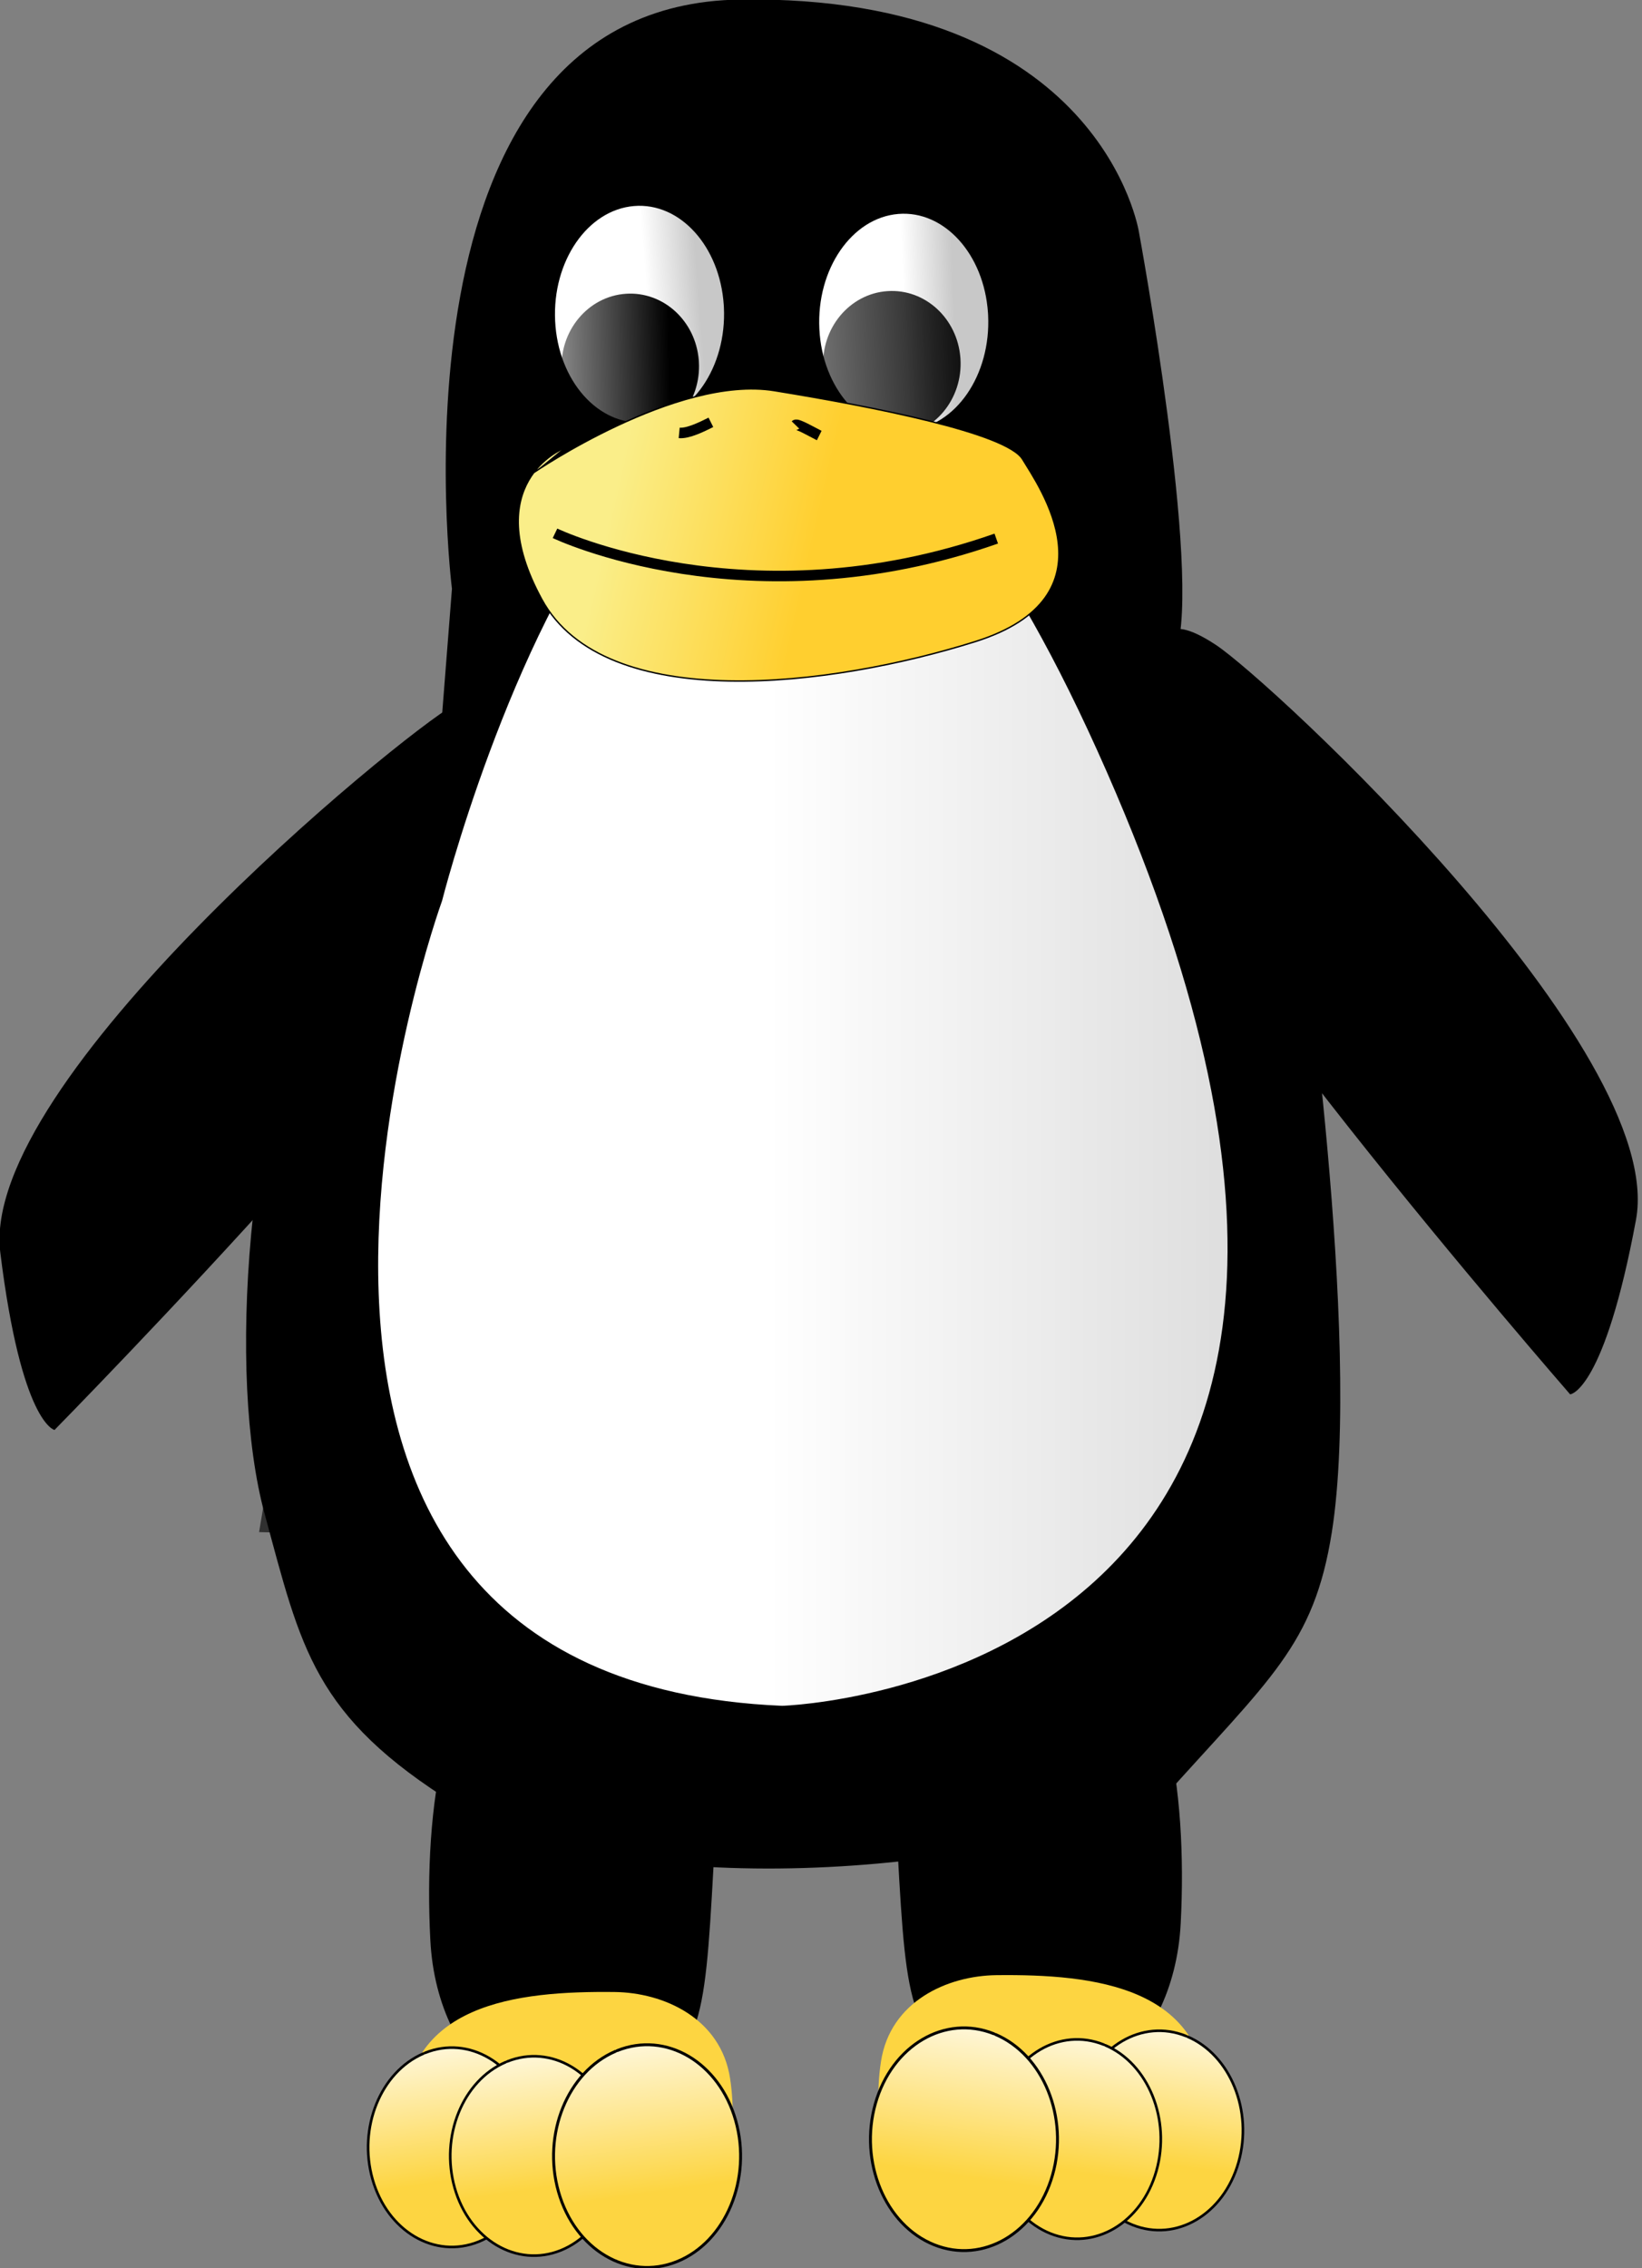 <?xml version="1.0" encoding="UTF-8" standalone="no"?>
<!-- Created with Inkscape (http://www.inkscape.org/) -->

<svg
   xmlns:dc="http://purl.org/dc/elements/1.1/"
   xmlns:cc="http://creativecommons.org/ns#"
   xmlns:rdf="http://www.w3.org/1999/02/22-rdf-syntax-ns#"
   xmlns:svg="http://www.w3.org/2000/svg"
   xmlns="http://www.w3.org/2000/svg"
   xmlns:xlink="http://www.w3.org/1999/xlink"
   xmlns:sodipodi="http://sodipodi.sourceforge.net/DTD/sodipodi-0.dtd"
   xmlns:inkscape="http://www.inkscape.org/namespaces/inkscape"
   width="49.317"
   height="68.116"
   id="svg5184"
   version="1.1"
   inkscape:version="0.47 r22583"
   sodipodi:docname="New document 17">
  <rect width="100%" height="100%" fill="#808080" stroke="none"/>
  <defs
     id="defs5186">
    <inkscape:perspective
       sodipodi:type="inkscape:persp3d"
       inkscape:vp_x="0 : 526.18109 : 1"
       inkscape:vp_y="0 : 1000 : 0"
       inkscape:vp_z="744.09448 : 526.18109 : 1"
       inkscape:persp3d-origin="372.04724 : 350.78739 : 1"
       id="perspective5192" />
    <inkscape:perspective
       id="perspective5080"
       inkscape:persp3d-origin="0.5 : 0.33333333 : 1"
       inkscape:vp_z="1 : 0.5 : 1"
       inkscape:vp_y="0 : 1000 : 0"
       inkscape:vp_x="0 : 0.5 : 1"
       sodipodi:type="inkscape:persp3d" />
    <linearGradient
       inkscape:collect="always"
       xlink:href="#linearGradient12377"
       id="linearGradient8062"
       gradientUnits="userSpaceOnUse"
       gradientTransform="scale(0.898,1.113)"
       x1="388.03"
       y1="182.574"
       x2="403.194"
       y2="181.03" />
    <linearGradient
       id="linearGradient12377">
      <stop
         id="stop12378"
         offset="0"
         style="stop-color:#ffffff;stop-opacity:1;" />
      <stop
         id="stop12379"
         offset="1"
         style="stop-color:#c8c8c8;stop-opacity:1;" />
    </linearGradient>
    <linearGradient
       inkscape:collect="always"
       xlink:href="#linearGradient10491"
       id="linearGradient8064"
       gradientUnits="userSpaceOnUse"
       gradientTransform="scale(0.972,1.028)"
       x1="355.461"
       y1="208.435"
       x2="305.459"
       y2="209.48" />
    <linearGradient
       id="linearGradient10491"
       inkscape:collect="always">
      <stop
         id="stop10492"
         offset="0"
         style="stop-color:#000000;stop-opacity:1;" />
      <stop
         id="stop10493"
         offset="1"
         style="stop-color:#000000;stop-opacity:0;" />
    </linearGradient>
    <linearGradient
       inkscape:collect="always"
       xlink:href="#linearGradient12377"
       id="linearGradient8066"
       gradientUnits="userSpaceOnUse"
       gradientTransform="scale(0.898,1.113)"
       x1="386.073"
       y1="185.662"
       x2="400.748"
       y2="184.89" />
    <linearGradient
       id="linearGradient5093">
      <stop
         id="stop5095"
         offset="0"
         style="stop-color:#ffffff;stop-opacity:1;" />
      <stop
         id="stop5097"
         offset="1"
         style="stop-color:#c8c8c8;stop-opacity:1;" />
    </linearGradient>
    <linearGradient
       inkscape:collect="always"
       xlink:href="#linearGradient11116"
       id="linearGradient8068"
       gradientUnits="userSpaceOnUse"
       gradientTransform="scale(0.972,1.028)"
       x1="371.223"
       y1="211.308"
       x2="274.479"
       y2="216.53" />
    <linearGradient
       id="linearGradient11116"
       inkscape:collect="always">
      <stop
         id="stop11117"
         offset="0"
         style="stop-color:#000000;stop-opacity:1;" />
      <stop
         id="stop11118"
         offset="1"
         style="stop-color:#000000;stop-opacity:0;" />
    </linearGradient>
    <linearGradient
       inkscape:collect="always"
       xlink:href="#linearGradient14252"
       id="linearGradient9395"
       gradientUnits="userSpaceOnUse"
       gradientTransform="matrix(0.55,0,0,0.496,-58.226,-22.851)"
       x1="392.504"
       y1="362.688"
       x2="276.093"
       y2="358.972" />
    <linearGradient
       id="linearGradient14252">
      <stop
         id="stop14253"
         offset="0"
         style="stop-color:#000000;stop-opacity:1;" />
      <stop
         id="stop14254"
         offset="1"
         style="stop-color:#303030;stop-opacity:1;" />
    </linearGradient>
    <linearGradient
       inkscape:collect="always"
       xlink:href="#linearGradient5018"
       id="linearGradient8072"
       gradientUnits="userSpaceOnUse"
       x1="50.652"
       y1="965.258"
       x2="45.155"
       y2="926.845" />
    <linearGradient
       id="linearGradient5018"
       inkscape:collect="always">
      <stop
         id="stop5020"
         offset="0"
         style="stop-color:#fdd541;stop-opacity:1;" />
      <stop
         id="stop5022"
         offset="1"
         style="stop-color:white;stop-opacity:1" />
    </linearGradient>
    <linearGradient
       inkscape:collect="always"
       xlink:href="#linearGradient5018"
       id="linearGradient8074"
       gradientUnits="userSpaceOnUse"
       x1="50.652"
       y1="965.258"
       x2="45.155"
       y2="926.845" />
    <linearGradient
       inkscape:collect="always"
       xlink:href="#linearGradient5018"
       id="linearGradient8076"
       gradientUnits="userSpaceOnUse"
       x1="50.652"
       y1="965.258"
       x2="45.155"
       y2="926.845" />
    <linearGradient
       inkscape:collect="always"
       xlink:href="#linearGradient5018"
       id="linearGradient8078"
       gradientUnits="userSpaceOnUse"
       x1="50.652"
       y1="965.258"
       x2="45.155"
       y2="926.845" />
    <linearGradient
       inkscape:collect="always"
       xlink:href="#linearGradient5018"
       id="linearGradient8080"
       gradientUnits="userSpaceOnUse"
       x1="50.652"
       y1="965.258"
       x2="45.155"
       y2="926.845" />
    <linearGradient
       inkscape:collect="always"
       xlink:href="#linearGradient5018"
       id="linearGradient8082"
       gradientUnits="userSpaceOnUse"
       x1="50.652"
       y1="965.258"
       x2="45.155"
       y2="926.845" />
    <linearGradient
       inkscape:collect="always"
       xlink:href="#linearGradient12377"
       id="linearGradient9378"
       gradientUnits="userSpaceOnUse"
       gradientTransform="matrix(0.421,0,0,0.648,-58.226,-22.851)"
       x1="457.954"
       y1="321.262"
       x2="684.518"
       y2="321.262" />
    <linearGradient
       id="linearGradient5147">
      <stop
         id="stop5149"
         offset="0"
         style="stop-color:#ffffff;stop-opacity:1;" />
      <stop
         id="stop5151"
         offset="1"
         style="stop-color:#c8c8c8;stop-opacity:1;" />
    </linearGradient>
    <linearGradient
       inkscape:collect="always"
       xlink:href="#linearGradient11752"
       id="linearGradient9375"
       gradientUnits="userSpaceOnUse"
       gradientTransform="matrix(0.71,0,0,0.384,-58.226,-22.851)"
       x1="280.174"
       y1="348.704"
       x2="243.95"
       y2="344.281" />
    <linearGradient
       id="linearGradient11752">
      <stop
         id="stop11753"
         offset="0"
         style="stop-color:#ffcf2f;stop-opacity:1;" />
      <stop
         id="stop11754"
         offset="1"
         style="stop-color:#faee89;stop-opacity:1;" />
    </linearGradient>
  </defs>
  <sodipodi:namedview
     id="base"
     pagecolor="#ffffff"
     bordercolor="#666666"
     borderopacity="1.0"
     inkscape:pageopacity="0.0"
     inkscape:pageshadow="2"
     inkscape:zoom="0.35"
     inkscape:cx="-346.05568"
     inkscape:cy="-257.37078"
     inkscape:document-units="px"
     inkscape:current-layer="layer1"
     showgrid="false"
     inkscape:window-width="555"
     inkscape:window-height="483"
     inkscape:window-x="72"
     inkscape:window-y="540"
     inkscape:window-maximized="0" />
  <g
     inkscape:label="Layer 1"
     inkscape:groupmode="layer"
     id="layer1"
     transform="translate(-721.056,-206.876)">
    <g
       id="g12058"
       transform="matrix(0.243,0,0,0.243,711.401,195.847)"
       inkscape:export-filename="/home/tim/src/tuxmath/trunk/data/images/penguins/sitting-down.png"
       inkscape:export-xdpi="89.847542"
       inkscape:export-ydpi="89.847542">
      <path
         d="m 95.594,118.16 c 0,0 -9.144,-72.175 35.597,-72.828 44.742,-0.653 49.314,28.739 49.314,28.739 0,0 7.838,42.456 4.572,51.927 -3.266,9.471 -90.79,8.818 -90.79,8.818 l 1.306,-16.656 z"
         id="path3097"
         style="fill:#000000;fill-opacity:1;fill-rule:evenodd;stroke:none" />
      <path
         d="m 368.706,206.25 c 0.774,15.157 -8.512,28.223 -20.741,29.183 -12.229,0.96 -22.771,-10.55 -23.545,-25.707 -0.774,-15.157 8.512,-28.223 20.741,-29.183 12.035,-0.944 22.475,10.198 23.508,25.089"
         id="path3099"
         sodipodi:cx="346.5625"
         sodipodi:cy="207.98718"
         sodipodi:end="12.480591"
         sodipodi:open="true"
         sodipodi:rx="22.1875"
         sodipodi:ry="27.5"
         sodipodi:start="6.2199579"
         sodipodi:type="arc"
         style="color:#000000;fill:url(#linearGradient8062);fill-opacity:1;fill-rule:nonzero;stroke:none;stroke-width:1;marker:none;visibility:visible;display:block"
         transform="matrix(0.471,0,0,0.487,-44.455,-17.074)" />
      <path
         transform="matrix(0.523,0,0,0.523,-58.226,-22.851)"
         d="m 352.468,215.964 c 0.567,9.473 -6.234,17.639 -15.191,18.239 -8.957,0.6 -16.677,-6.594 -17.244,-16.067 -0.567,-9.473 6.234,-17.639 15.191,-18.239 8.814,-0.59 16.46,6.374 17.217,15.681"
         id="path3101"
         sodipodi:cx="336.25"
         sodipodi:cy="217.04968"
         sodipodi:end="12.480591"
         sodipodi:open="true"
         sodipodi:rx="16.25"
         sodipodi:ry="17.1875"
         sodipodi:start="6.2199579"
         sodipodi:type="arc"
         style="color:#000000;fill:url(#linearGradient8064);fill-opacity:1;fill-rule:nonzero;stroke:none;stroke-width:1;marker:none;visibility:visible;display:block" />
      <path
         d="m 368.706,206.25 c 0.774,15.157 -8.512,28.223 -20.741,29.183 -12.229,0.96 -22.771,-10.55 -23.545,-25.707 -0.774,-15.157 8.512,-28.223 20.741,-29.183 12.035,-0.944 22.475,10.198 23.508,25.089"
         id="path3103"
         sodipodi:cx="346.5625"
         sodipodi:cy="207.98718"
         sodipodi:end="12.480591"
         sodipodi:open="true"
         sodipodi:rx="22.1875"
         sodipodi:ry="27.5"
         sodipodi:start="6.2199579"
         sodipodi:type="arc"
         style="color:#000000;fill:url(#linearGradient8066);fill-opacity:1;fill-rule:nonzero;stroke:none;stroke-width:1;marker:none;visibility:visible;display:block"
         transform="matrix(0.471,0,0,0.487,-11.797,-16.095)" />
      <path
         d="m 352.468,215.964 c 0.567,9.473 -6.234,17.639 -15.191,18.239 -8.957,0.6 -16.677,-6.594 -17.244,-16.067 -0.567,-9.473 6.234,-17.639 15.191,-18.239 8.814,-0.59 16.46,6.374 17.217,15.681"
         id="path3105"
         sodipodi:cx="336.25"
         sodipodi:cy="217.04968"
         sodipodi:end="12.480591"
         sodipodi:open="true"
         sodipodi:rx="16.25"
         sodipodi:ry="17.1875"
         sodipodi:start="6.2199579"
         sodipodi:type="arc"
         style="color:#000000;fill:url(#linearGradient8068);fill-opacity:1;fill-rule:nonzero;stroke:none;stroke-width:1;marker:none;visibility:visible;display:block"
         transform="matrix(0.523,0,0,0.523,-25.894,-23.178)" />
      <path
         sodipodi:nodetypes="csscscc"
         d="m 183.773,125.408 c 0,0 -0.696,-4.768 6.15,-0.271 6.846,4.497 55.825,50.04 51.93,71.007 -3.896,20.967 -8.02,21.482 -8.02,21.482 0,0 -55.711,-64.018 -51.271,-71.322 4.44,-7.304 -13.147,-25.12 -13.147,-25.12 l 14.359,4.223 z"
         id="path3107"
         style="fill:#000000;fill-opacity:1;fill-rule:evenodd;stroke:#000000;stroke-width:0.131pt;stroke-linecap:butt;stroke-linejoin:miter;stroke-opacity:1" />
      <path
         d="m 87.756,141.674 c 0,0 -11.43,21.554 -9.144,30.699 2.286,9.144 -6.858,62.377 -6.858,62.377 l 99.608,2.613 31.025,-82.952 -19.922,-24.494 -5.878,-10.451 -32.332,14.696 -49.967,1.306"
         id="path3109"
         style="fill:url(#linearGradient9395);fill-opacity:1;fill-rule:evenodd;stroke:none" />
      <path
         sodipodi:nodetypes="csscscc"
         d="m 103.035,130.461 c 0,0 -0.016,-2.065 -7.122,2.008 -7.106,4.073 -58.76,46.559 -56.144,67.724 2.616,21.165 6.702,21.93 6.702,21.93 0,0 59.493,-60.518 55.505,-68.078 -3.988,-7.56 14.648,-24.276 14.648,-24.276 l -13.589,0.693 z"
         id="path3111"
         style="fill:#000000;fill-opacity:1;fill-rule:evenodd;stroke:none" />
      <path
         sodipodi:nodetypes="csczzscc"
         d="m 200.427,158.003 c 0,0 7.697,52.868 3.921,76.747 -2.224,14.061 -7.643,18.071 -21.21,33.268 -27.305,10.643 -69.433,11.369 -87.058,0.411 -17.625,-10.957 -19.116,-19.279 -23.649,-35.975 -4.607,-16.97 -2.31,-50.611 7.487,-73.145 9.797,-22.534 86.218,-6.205 86.218,-6.205 l 34.291,4.899 z"
         id="path3113"
         style="fill:#000000;fill-opacity:1;fill-rule:evenodd;stroke:none" />
      <g
         transform="matrix(0.535,0,0,0.535,185.131,-163.919)"
         id="g5034">
        <path
           transform="translate(10,4)"
           style="fill:#000000;fill-opacity:1;stroke:none"
           d="m -160.392,760.751 c 18.303,-10.408 45.178,26.669 43.437,58.06 -2.065,37.239 -2.743,43.221 -21.046,53.629 -18.303,10.408 -42.754,-6.163 -44.353,-36.989 -1.609,-31.022 3.376,-63.483 21.342,-74.336"
           id="path3167"
           sodipodi:nodetypes="csssc" />
        <path
           transform="matrix(1.034,0,0,1.432,-220.773,-475.483)"
           style="fill:#fdd541;fill-opacity:1;stroke:none"
           d="m 88.015,926.609 c 10.972,0.09 23.731,4.234 25.783,13.939 2.051,9.705 -1.289,19.856 -11.886,21.726 -21.193,3.74 -61.114,-2.349 -61.102,-14.572 0.018,-19.26 25.254,-21.273 47.205,-21.093 z"
           id="path3193"
           sodipodi:nodetypes="csssz" />
        <path
           sodipodi:type="arc"
           style="fill:url(#linearGradient8072);fill-opacity:1;stroke:#000000;stroke-width:0.6;stroke-linecap:round;stroke-miterlimit:4;stroke-opacity:1;stroke-dasharray:none;stroke-dashoffset:0"
           id="path3187"
           sodipodi:cx="50.65308"
           sodipodi:cy="957.50281"
           sodipodi:rx="19.340267"
           sodipodi:ry="23.024126"
           d="m 44.466,935.689 c 10.12,-4.068 21.094,2.401 24.511,14.449 3.417,12.048 -2.017,25.112 -12.137,29.18 -10.12,4.068 -21.094,-2.401 -24.511,-14.449 -3.372,-11.888 1.873,-24.801 11.794,-29.038"
           sodipodi:start="4.3867684"
           sodipodi:end="10.651192"
           sodipodi:open="true"
           transform="translate(-218.038,-70.206)" />
        <path
           sodipodi:type="arc"
           style="fill:url(#linearGradient8074);fill-opacity:1;stroke:#000000;stroke-width:0.6;stroke-linecap:round;stroke-miterlimit:4;stroke-opacity:1;stroke-dasharray:none;stroke-dashoffset:0"
           id="path5024"
           sodipodi:cx="50.65308"
           sodipodi:cy="957.50281"
           sodipodi:rx="19.340267"
           sodipodi:ry="23.024126"
           d="m 44.466,935.689 c 10.12,-4.068 21.094,2.401 24.511,14.449 3.417,12.048 -2.017,25.112 -12.137,29.18 -10.12,4.068 -21.094,-2.401 -24.511,-14.449 -3.372,-11.888 1.873,-24.801 11.794,-29.038"
           sodipodi:start="4.3867684"
           sodipodi:end="10.651192"
           sodipodi:open="true"
           transform="translate(-199.064,-68.211)" />
        <path
           sodipodi:type="arc"
           style="fill:url(#linearGradient8076);fill-opacity:1;stroke:#000000;stroke-width:0.6;stroke-linecap:round;stroke-miterlimit:4;stroke-opacity:1;stroke-dasharray:none;stroke-dashoffset:0"
           id="path5028"
           sodipodi:cx="50.65308"
           sodipodi:cy="957.50281"
           sodipodi:rx="19.340267"
           sodipodi:ry="23.024126"
           d="m 44.466,935.689 c 10.12,-4.068 21.094,2.401 24.511,14.449 3.417,12.048 -2.017,25.112 -12.137,29.18 -10.12,4.068 -21.094,-2.401 -24.511,-14.449 -3.372,-11.888 1.873,-24.801 11.794,-29.038"
           sodipodi:start="4.3867684"
           sodipodi:end="10.651192"
           sodipodi:open="true"
           transform="matrix(1.117,0,0,1.117,-178.86,-180.202)" />
      </g>
      <g
         transform="matrix(-0.535,0,0,0.535,93.459,-166.002)"
         id="g5041">
        <path
           transform="translate(10,4)"
           style="fill:#000000;fill-opacity:1;stroke:none"
           d="m -160.392,760.751 c 18.303,-10.408 45.178,26.669 43.437,58.06 -2.065,37.239 -2.743,43.221 -21.046,53.629 -18.303,10.408 -42.754,-6.163 -44.353,-36.989 -1.609,-31.022 3.376,-63.483 21.342,-74.336"
           id="path5043"
           sodipodi:nodetypes="csssc" />
        <path
           transform="matrix(1.034,0,0,1.432,-220.773,-475.483)"
           style="fill:#fdd541;fill-opacity:1;stroke:none"
           d="m 88.015,926.609 c 10.972,0.09 23.731,4.234 25.783,13.939 2.051,9.705 -1.289,19.856 -11.886,21.726 -21.193,3.74 -61.114,-2.349 -61.102,-14.572 0.018,-19.26 25.254,-21.273 47.205,-21.093 z"
           id="path5045"
           sodipodi:nodetypes="csssz" />
        <path
           sodipodi:type="arc"
           style="fill:url(#linearGradient8078);fill-opacity:1;stroke:#000000;stroke-width:0.6;stroke-linecap:round;stroke-miterlimit:4;stroke-opacity:1;stroke-dasharray:none;stroke-dashoffset:0"
           id="path5047"
           sodipodi:cx="50.65308"
           sodipodi:cy="957.50281"
           sodipodi:rx="19.340267"
           sodipodi:ry="23.024126"
           d="m 44.466,935.689 c 10.12,-4.068 21.094,2.401 24.511,14.449 3.417,12.048 -2.017,25.112 -12.137,29.18 -10.12,4.068 -21.094,-2.401 -24.511,-14.449 -3.372,-11.888 1.873,-24.801 11.794,-29.038"
           sodipodi:start="4.3867684"
           sodipodi:end="10.651192"
           sodipodi:open="true"
           transform="translate(-218.038,-70.206)" />
        <path
           sodipodi:type="arc"
           style="fill:url(#linearGradient8080);fill-opacity:1;stroke:#000000;stroke-width:0.6;stroke-linecap:round;stroke-miterlimit:4;stroke-opacity:1;stroke-dasharray:none;stroke-dashoffset:0"
           id="path5049"
           sodipodi:cx="50.65308"
           sodipodi:cy="957.50281"
           sodipodi:rx="19.340267"
           sodipodi:ry="23.024126"
           d="m 44.466,935.689 c 10.12,-4.068 21.094,2.401 24.511,14.449 3.417,12.048 -2.017,25.112 -12.137,29.18 -10.12,4.068 -21.094,-2.401 -24.511,-14.449 -3.372,-11.888 1.873,-24.801 11.794,-29.038"
           sodipodi:start="4.3867684"
           sodipodi:end="10.651192"
           sodipodi:open="true"
           transform="translate(-199.064,-68.211)" />
        <path
           sodipodi:type="arc"
           style="fill:url(#linearGradient8082);fill-opacity:1;stroke:#000000;stroke-width:0.6;stroke-linecap:round;stroke-miterlimit:4;stroke-opacity:1;stroke-dasharray:none;stroke-dashoffset:0"
           id="path5051"
           sodipodi:cx="50.65308"
           sodipodi:cy="957.50281"
           sodipodi:rx="19.340267"
           sodipodi:ry="23.024126"
           d="m 44.466,935.689 c 10.12,-4.068 21.094,2.401 24.511,14.449 3.417,12.048 -2.017,25.112 -12.137,29.18 -10.12,4.068 -21.094,-2.401 -24.511,-14.449 -3.372,-11.888 1.873,-24.801 11.794,-29.038"
           sodipodi:start="4.3867684"
           sodipodi:end="10.651192"
           sodipodi:open="true"
           transform="matrix(1.117,0,0,1.117,-178.86,-180.202)" />
      </g>
      <path
         d="m 136.417,256.305 c 0,0 89.81,-2.613 40.17,-115.61 -49.641,-112.998 -82.299,16.003 -82.299,16.003 0,0 -34.944,96.342 42.129,99.608 z"
         id="path3127"
         style="fill:url(#linearGradient9378);fill-opacity:1;fill-rule:evenodd;stroke:#000000;stroke-width:0.131pt;stroke-linecap:butt;stroke-linejoin:miter;stroke-opacity:1" />
      <path
         d="m 105.718,103.791 c 0,0 17.635,-12.084 29.719,-10.124 12.084,1.959 28.739,5.225 30.699,8.491 1.96,3.266 11.757,16.982 -5.878,22.534 -17.635,5.552 -45.722,9.144 -53.56,-5.225 -7.838,-14.37 2.613,-18.615 2.613,-18.615"
         id="path3129"
         style="fill:url(#linearGradient9375);fill-opacity:1;fill-rule:evenodd;stroke:#000000;stroke-width:0.131pt;stroke-linecap:butt;stroke-linejoin:miter;stroke-opacity:1" />
      <path
         d="m 108.331,111.302 c 0,0 23.841,11.43 54.539,0.653"
         id="path3131"
         style="fill:none;stroke:#000000;stroke-width:1.3;stroke-linecap:butt;stroke-linejoin:miter;stroke-miterlimit:4;stroke-opacity:1;stroke-dasharray:none" />
      <path
         d="m 123.68,98.892 c 1.099,0.106 2.858,-0.776 3.919,-1.306"
         id="path3133"
         style="fill:none;stroke:#000000;stroke-width:1.3;stroke-linecap:butt;stroke-linejoin:miter;stroke-miterlimit:4;stroke-opacity:1;stroke-dasharray:none" />
      <path
         d="m 138.05,97.912 c 0.207,-0.213 2.035,0.854 2.939,1.306"
         id="path3135"
         style="fill:none;stroke:#000000;stroke-width:1.3;stroke-linecap:butt;stroke-linejoin:miter;stroke-miterlimit:4;stroke-opacity:1;stroke-dasharray:none" />
    </g>
  </g>
</svg>
